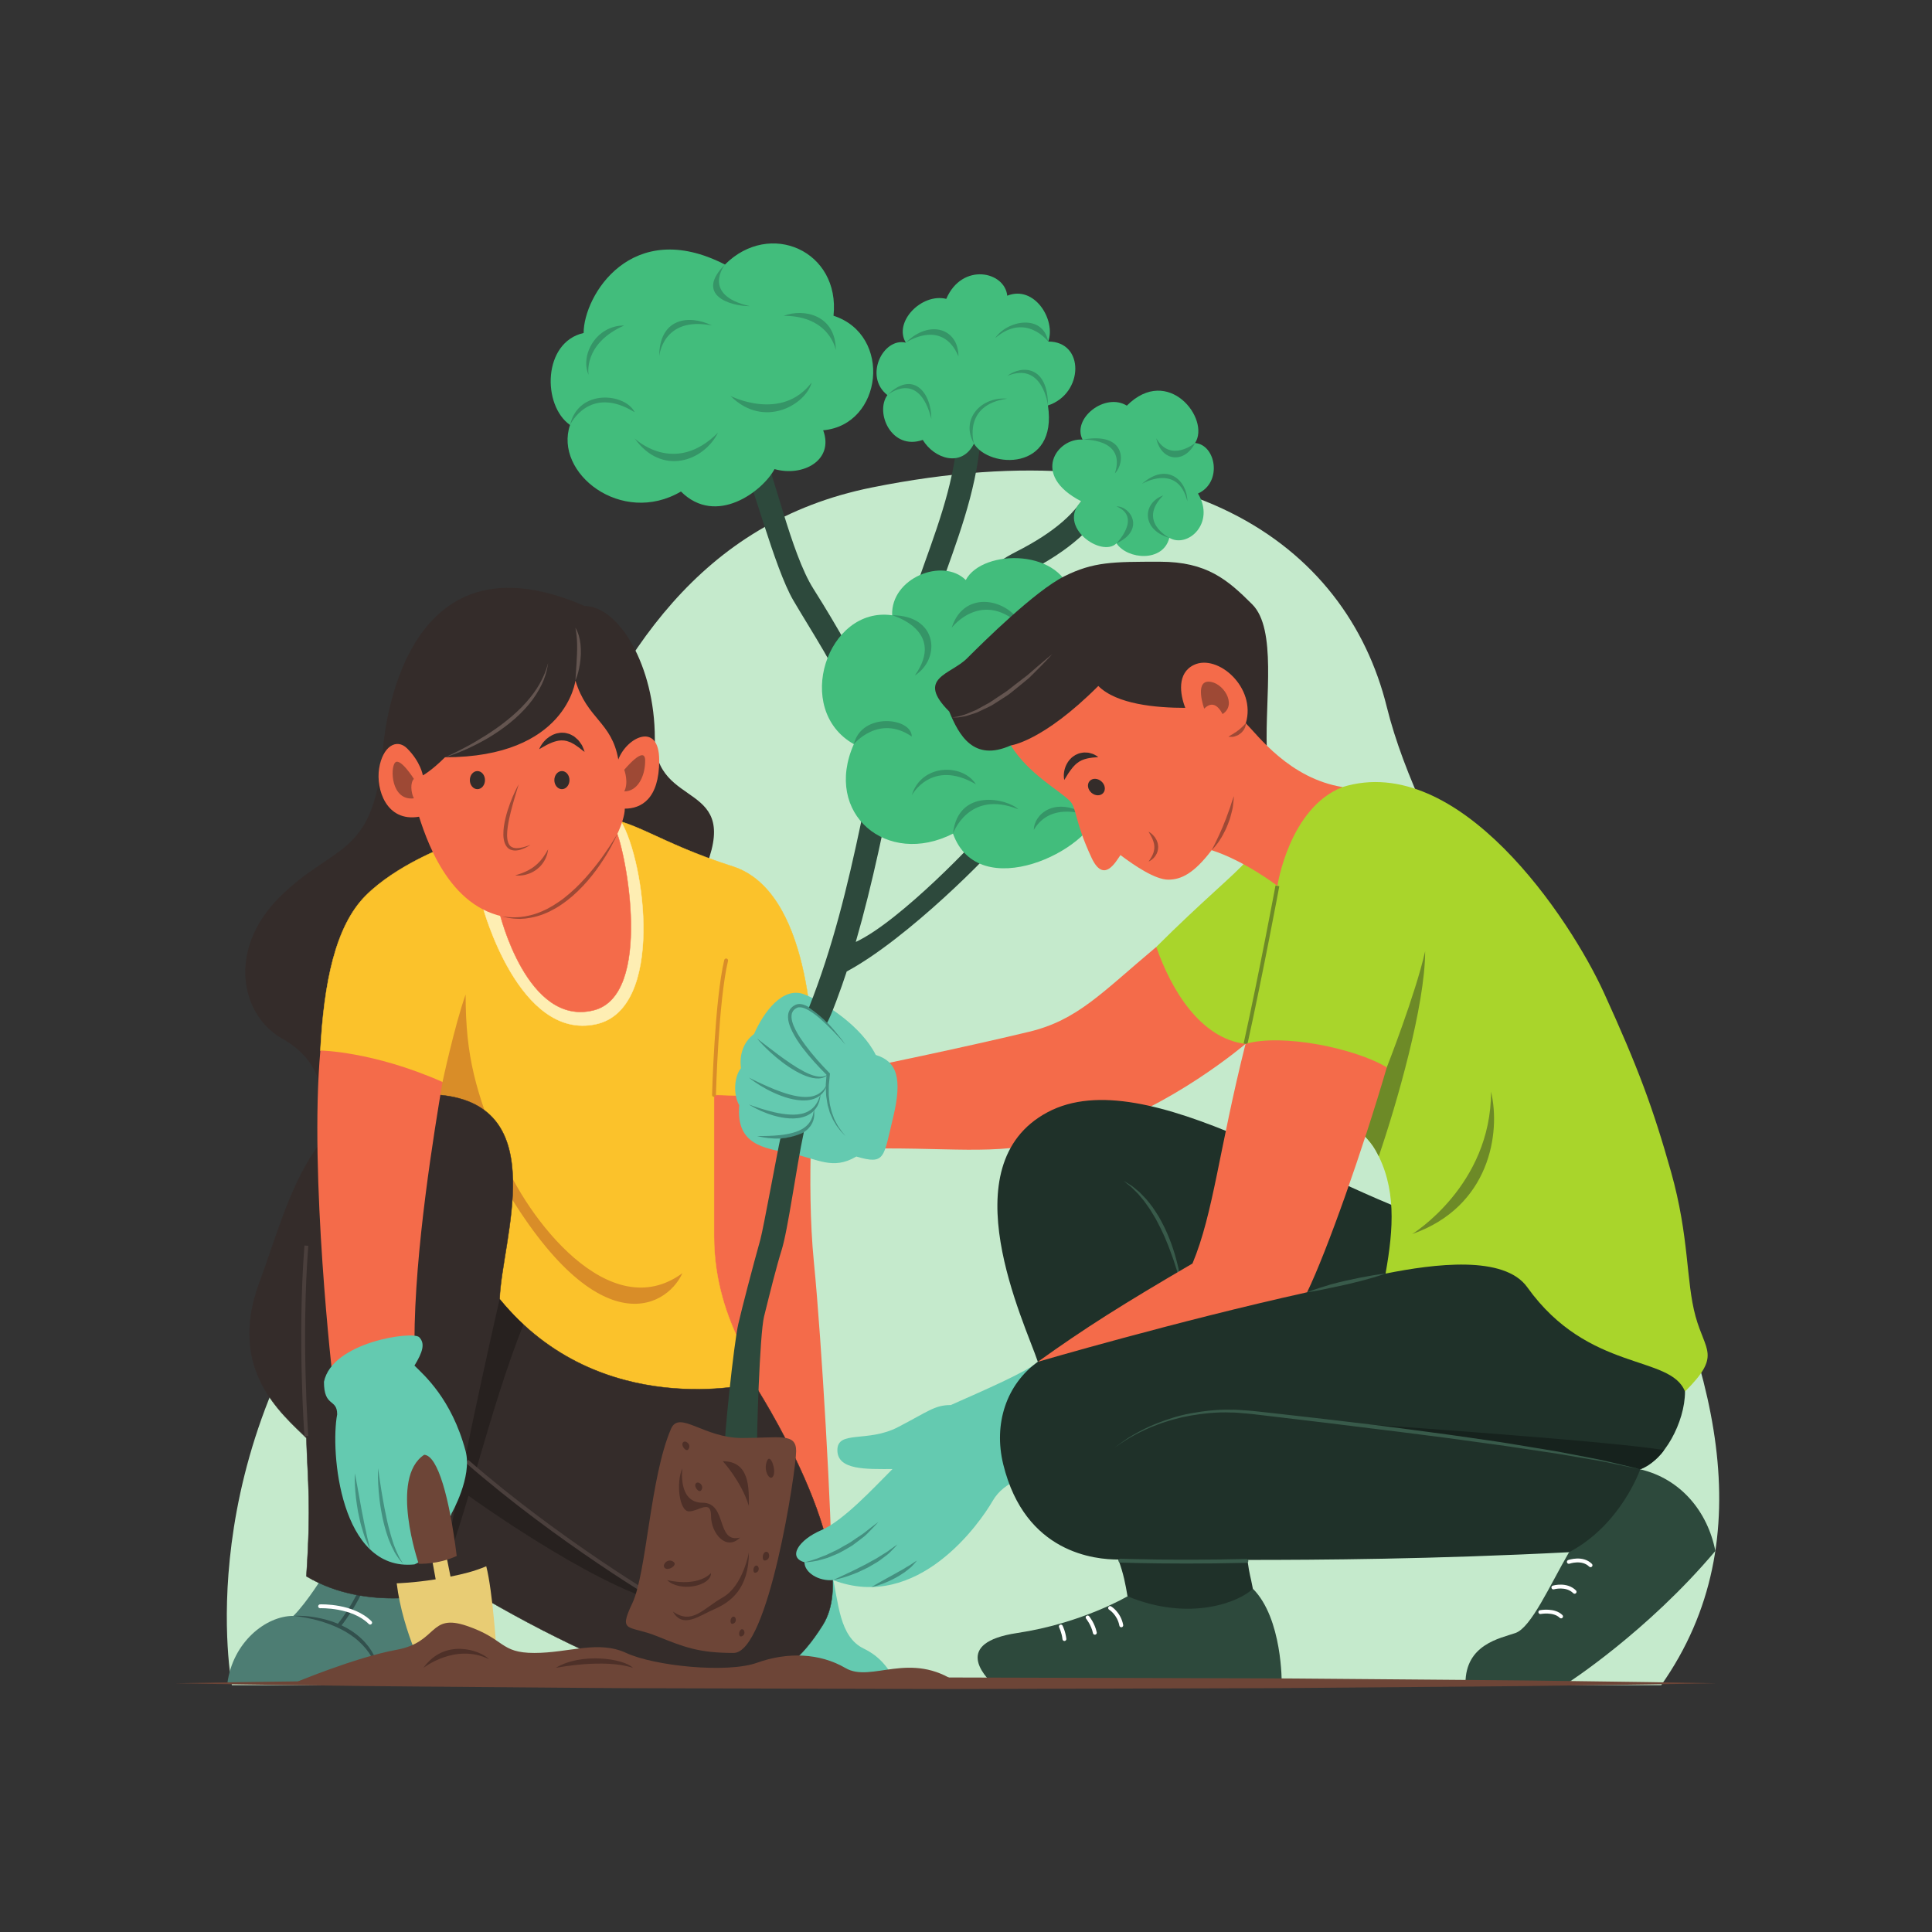 <svg version="1.1" id="svg2" width="666.667" height="666.667" viewBox="0 0 666.667 666.667" sodipodi:docname="6409775.eps" xmlns:inkscape="http://www.inkscape.org/namespaces/inkscape" xmlns:sodipodi="http://sodipodi.sourceforge.net/DTD/sodipodi-0.dtd" xmlns="http://www.w3.org/2000/svg" xmlns:svg="http://www.w3.org/2000/svg">
  <rect x="0" y="0" width="666.667" height="666.667" fill="#333333" stroke="none"/>
  <defs id="defs6"></defs>
  <sodipodi:namedview id="namedview4" pagecolor="#ffffff" bordercolor="#000000" borderopacity="0.25" inkscape:showpageshadow="2" inkscape:pageopacity="0.0" inkscape:pagecheckerboard="0" inkscape:deskcolor="#d1d1d1"></sodipodi:namedview>
  <g id="g8" inkscape:groupmode="layer" inkscape:label="ink_ext_XXXXXX" transform="matrix(1.333,0,0,-1.333,0,666.667)">
    <g id="g10" transform="scale(0.1)">
      
      <path d="M 981.27,699.57 H 1164.5" style="fill: none; stroke: rgb(52, 44, 42); stroke-width: 8.391; stroke-linecap: butt; stroke-linejoin: miter; stroke-miterlimit: 10; stroke-dasharray: none; stroke-opacity: 1; visibility: visible;" id="path14" data-index="1"></path>
      <path d="M 4300.26,638.91 H 600.27 c 0,0 -116.293,591.91 343.324,1162.85 459.616,570.94 424.166,1758.09 1312.696,1937.44 802.32,161.94 1228.88,-144.39 1333.63,-567.97 173.59,-701.9 1250.34,-1765.19 710.34,-2532.32" style="fill: rgb(197, 234, 204); fill-opacity: 1; fill-rule: nonzero; visibility: visible; opacity: 1;" id="path16" data-index="2"></path>
      <path d="M 588.605,643.91 H 1153.9 c 0,0 39.16,86.711 -8.39,234.942 -64.33,22.367 -307.662,44.75 -307.662,44.75 0,0 -41.957,-68.942 -78.317,-105.301 -72.718,0 -157.176,-69.582 -170.926,-174.391" style="fill: rgb(77, 125, 115); fill-opacity: 1; fill-rule: nonzero; stroke: none; visibility: visible;" id="path18" data-index="3"></path>
      <path d="m 880.41,789 -7.812,6.25 c 43.078,53.93 60.953,101.012 61.129,101.48 l 9.363,-3.5 C 942.359,891.262 924.551,844.27 880.41,789" style="fill: rgb(50, 80, 77); fill-opacity: 1; fill-rule: nonzero; stroke: none; visibility: visible;" id="path20" data-index="4"></path>
      <path d="m 759.531,818.301 c 0,0 4.922,0.429 13.571,0.32 8.621,-0.25 21.031,-0.621 35.746,-2.851 14.668,-2.309 31.832,-5.61 49.582,-11.622 8.8,-3.148 17.957,-6.418 26.789,-10.839 8.922,-4.227 17.679,-9.188 26.109,-14.7 8.301,-5.687 16.36,-11.8 23.559,-18.668 7.402,-6.64 13.676,-14.222 19.515,-21.64 2.723,-3.871 5.395,-7.68 7.844,-11.512 2.192,-3.98 4.336,-7.867 6.422,-11.66 1.77,-3.938 3.496,-7.758 5.164,-11.457 1.512,-3.762 2.711,-7.492 3.996,-11 2.445,-7.082 3.914,-13.82 5.102,-19.742 0.871,-6.008 1.968,-11.149 2.265,-15.481 0.567,-8.617 0.891,-13.539 0.891,-13.539 0,0 -1.023,4.809 -2.809,13.231 -0.781,4.211 -2.453,9.168 -3.961,14.89 -1.855,5.641 -4.035,11.969 -6.765,18.668 -1.488,3.321 -2.887,6.821 -4.586,10.332 -1.844,3.43 -3.746,6.981 -5.707,10.617 -2.238,3.473 -4.539,7.024 -6.887,10.661 -2.59,3.461 -5.234,6.992 -7.922,10.582 -5.75,6.898 -12.078,13.66 -19.094,19.941 -6.878,6.43 -14.621,12.117 -22.57,17.457 -15.863,10.813 -33.461,18.973 -50.324,25.59 -16.977,6.402 -33.348,11.242 -47.641,14.383 -14.289,3.07 -26.343,5.367 -34.867,6.429 -8.504,1.161 -13.422,1.61 -13.422,1.61" style="fill: rgb(50, 80, 77); fill-opacity: 1; fill-rule: nonzero; stroke: none; visibility: visible;" id="path22" data-index="5"></path>
      <path d="m 958.219,795.82 c -1.281,0 -2.559,0.489 -3.535,1.469 -43.606,43.602 -125.114,40.93 -125.875,40.82 -2.735,0.012 -5.086,2.043 -5.2,4.789 -0.113,2.762 2.032,5.094 4.789,5.211 3.497,0.09 86.629,2.973 133.356,-43.75 1.953,-1.961 1.953,-5.117 0,-7.07 -0.977,-0.98 -2.258,-1.469 -3.535,-1.469" style="fill: rgb(255, 255, 255); fill-opacity: 1; fill-rule: nonzero; stroke: none; visibility: visible;" id="path24" data-index="6"></path>
      <path d="m 2106.81,2200.42 c 0,0 -20.44,-260.12 0,-465.69 20.43,-205.58 46.46,-667.08 46.46,-805.531 -63.36,-63.347 -219.01,-25.179 -219.01,-25.179 0,0 -121.67,738.4 -167.82,1317.38 155.23,29.37 340.37,-20.98 340.37,-20.98" style="fill: rgb(244, 107, 74); fill-opacity: 1; fill-rule: nonzero; stroke: none; visibility: visible;" id="path26" data-index="7"></path>
      <path d="m 1920.27,643.91 h 397.17 c 0,0 -16.79,58.75 -81.11,89.512 -64.33,30.758 -65.11,118.82 -83.06,195.777 -87.56,36.36 -219.01,-25.179 -219.01,-25.179 l -13.99,-260.11" style="fill: rgb(100, 202, 176); fill-opacity: 1; fill-rule: nonzero; stroke: none; visibility: visible;" id="path28" data-index="8"></path>
      <path d="m 990.281,3047.9 c 0,0 26.059,601.65 523.029,384.58 88.11,0 181.8,-153.84 181.8,-342.63 0,-188.8 230.75,-104.88 125.87,-348.22 -260.12,-163.62 -990.125,-574.77 -990.125,-574.77 0,0 4.29,87.23 -100.585,145.97 -104.887,58.73 -145.118,227.42 -6.665,365.87 138.446,138.45 241.5,100.69 266.676,369.2" style="fill: rgb(52, 44, 42); fill-opacity: 1; fill-rule: nonzero; stroke: none; visibility: visible;" id="path30" data-index="9"></path>
      <path d="m 1151.95,3040.92 c 0,0 21.65,9.36 52.68,25.89 15.6,8.08 33.26,18.49 51.81,30.11 9.3,5.78 18.61,12.18 28.05,18.69 9.35,6.64 18.76,13.51 27.73,20.9 9.16,7.17 17.89,14.86 26.26,22.63 4.09,3.98 8.16,7.94 12.16,11.84 3.82,4.09 7.6,8.12 11.31,12.1 7.11,8.21 13.84,16.28 19.71,24.34 5.88,8.05 10.87,16.06 15.22,23.61 4.13,7.66 7.83,14.75 10.64,21.28 3.1,6.42 4.8,12.41 6.73,17.17 2.97,9.84 4.66,15.46 4.66,15.46 0,0 -0.81,-5.81 -2.79,-15.98 -1.46,-4.95 -2.62,-11.2 -5.13,-17.98 -1.21,-3.42 -2.5,-7.05 -3.86,-10.88 -1.67,-3.71 -3.43,-7.62 -5.26,-11.68 -7.89,-16.01 -18.87,-33.96 -33.25,-51.1 -7.24,-8.51 -14.99,-17.1 -23.48,-25.17 -8.51,-8.06 -17.36,-16.03 -26.66,-23.43 -18.6,-14.8 -38.26,-28.18 -57.48,-39.31 -19.15,-11.25 -37.8,-20.29 -53.91,-27.64 -16.11,-7.37 -30.03,-12.36 -39.71,-15.88 -9.74,-3.42 -15.43,-4.97 -15.43,-4.97" style="fill: rgb(100, 85, 80); fill-opacity: 1; fill-rule: nonzero; stroke: none; visibility: visible;" id="path32" data-index="10"></path>
      <path d="m 1489.54,3239.55 c 0,0 0.41,8.8 1.38,21.69 0.43,6.44 0.94,13.94 1.48,21.97 0.52,8.01 1.01,16.53 1.24,25.04 0.42,8.51 0.32,16.97 0.3,24.94 -0.16,3.97 -0.3,7.82 -0.44,11.46 -0.36,3.6 -0.58,7.06 -0.77,10.26 -0.4,3.19 -0.76,6.1 -1.09,8.67 -0.22,2.64 -0.82,4.82 -1.11,6.69 -0.63,3.79 -0.99,5.95 -0.99,5.95 0,0 1.04,-1.92 2.87,-5.3 0.82,-1.74 2.12,-3.79 2.93,-6.34 0.93,-2.52 1.99,-5.38 3.03,-8.55 1.8,-6.39 3.42,-14.01 4.35,-22.26 0.89,-8.23 1.14,-17.07 0.91,-25.87 -0.46,-8.78 -1.13,-17.54 -2.51,-25.64 -1.2,-8.13 -2.9,-15.62 -4.56,-21.96 -3.35,-12.7 -7.02,-20.75 -7.02,-20.75" style="fill: rgb(100, 85, 80); fill-opacity: 1; fill-rule: nonzero; stroke: none; visibility: visible;" id="path34" data-index="11"></path>
      <path d="m 829.34,2281.83 406.52,-626.82 c 0,0 287.74,-356.9 715.18,-234.94 40.69,11.61 -102.73,142.64 -102.73,381.79 0,239.14 0,251.71 0,365 85.95,0 145.76,-16.79 258.5,33.56 0,130.06 -13.13,495.06 -210.32,558 -197.18,62.93 -260.11,125.86 -352.41,125.86 -121.67,-25.18 -389.52,-74.6 -389.52,-74.6 0,0 -128.62,-47.77 -207.63,-126.78 -79.016,-79.02 -108.325,-225.89 -117.59,-401.07" style="fill: rgb(251, 194, 43); fill-opacity: 1; fill-rule: nonzero; visibility: visible; opacity: 1; stroke: rgb(251, 194, 43);" id="path36" data-index="12"></path>
      <path d="m 1249.88,2653.46 c 0,0 93.31,-347.24 293.21,-303.33 177.72,39.03 126.99,418.91 64.69,524.12 -42.97,-42.98 -357.9,-220.79 -357.9,-220.79" style="fill: rgb(254, 238, 179); fill-opacity: 1; fill-rule: nonzero; stroke: rgb(254, 238, 179); visibility: visible; opacity: 1;" id="path38" data-index="13"></path>
      <path d="m 1145.51,2200.42 c 0,0 31.52,146.84 59.81,226.55 0,-163.62 26.61,-250.81 92.48,-414.89 65.87,-164.08 279.84,-445.18 468.64,-306.72 -41.96,-92.3 -230.75,-197.19 -490.87,276.9 -109.08,62.94 -239.14,158.07 -239.14,158.07 l 109.08,60.09" style="fill: rgb(217, 141, 40); fill-opacity: 1; fill-rule: nonzero; stroke: none; visibility: visible;" id="path40" data-index="14"></path>
      <path d="m 1848.32,2161.86 c -0.05,0 -0.09,0 -0.14,0 -2.76,0.06 -4.94,2.36 -4.87,5.12 0.06,2.44 6.53,245.06 31.54,349.26 0.65,2.69 3.37,4.35 6.03,3.7 2.68,-0.64 4.34,-3.35 3.7,-6.03 -24.77,-103.18 -31.21,-344.75 -31.27,-347.18 -0.07,-2.72 -2.29,-4.87 -4.99,-4.87" style="fill: rgb(217, 141, 40); fill-opacity: 1; fill-rule: nonzero; stroke: none; visibility: visible;" id="path42" data-index="15"></path>
      <path d="m 1951.04,1420.07 c 0,0 290.88,-446.109 179,-625.121 C 2018.16,615.93 1920.27,643.91 1718.5,643.91 c -175.82,61.539 -377.2,162.231 -572.99,285.289 0,-50.347 0,-50.347 0,-50.347 0,0 -192.99,-53.141 -352.412,41.957 12.582,186.691 3.675,241.061 0,358.001 -60.145,60.15 -205.582,174.82 -121.668,401.38 83.906,226.55 138.453,516.08 465.69,486.67 295.08,-26.53 160.68,-377.59 156.28,-528.63 260.2,-318.68 657.64,-218.16 657.64,-218.16" style="fill: rgb(52, 44, 42); fill-opacity: 1; fill-rule: nonzero; visibility: visible; opacity: 1; stroke: rgb(52, 44, 42);" id="path44" data-index="16"></path>
      <path d="m 788.109,1283.35 c -0.187,2.52 -18.593,255.04 0,493.72 l 9.973,-0.78 c -18.535,-237.93 -0.187,-489.68 0,-492.2 l -9.973,-0.74" style="fill: rgb(74, 63, 60); fill-opacity: 1; fill-rule: nonzero; stroke: none; visibility: visible;" id="path46" data-index="17"></path>
      <path d="m 1718.5,850.879 c 0,0 -195.37,98.922 -509.6,367.801 -14.11,-76.59 -14.11,-76.59 -14.11,-76.59 0,0 333.13,-243.66 523.71,-291.211" style="fill: rgb(39, 33, 31); fill-opacity: 1; fill-rule: nonzero; visibility: visible; opacity: 1;" id="path48" data-index="18"></path>
      <path d="m 1293.4,1638.23 c 0,0 -80.76,-348.22 -147.89,-709.031 56.88,130.011 121.63,424.421 209.49,643.331 -21.17,19.64 -41.79,41.43 -61.6,65.7" style="fill: rgb(39, 33, 31); fill-opacity: 1; fill-rule: nonzero; visibility: visible; opacity: 1;" id="path50" data-index="19"></path>
      <path d="m 1715.98,846.559 c -2.68,1.562 -270.91,159.101 -510.41,368.111 l 6.57,7.54 c 238.81,-208.4 506.21,-365.448 508.89,-367.011 l -5.05,-8.64" style="fill: rgb(74, 63, 60); fill-opacity: 1; fill-rule: nonzero; stroke: none; visibility: visible;" id="path52" data-index="20"></path>
      <path d="m 1293.4,2637.79 c 0,0 70.88,-295.12 243.34,-251.73 154.18,38.82 84.13,410.19 56.86,466.83 -35.66,-35.66 -300.2,-215.1 -300.2,-215.1" style="fill: rgb(244, 107, 74); fill-opacity: 1; fill-rule: nonzero; visibility: visible; opacity: 1; stroke: rgb(244, 107, 74);" id="path54" data-index="21"></path>
      <path d="m 1489.54,3239.55 c 0,0 -22.93,-198.63 -337.59,-198.63 -34.97,-34.97 -57.31,-46.86 -57.31,-46.86 0,0 -5.62,34.69 -40.58,69.66 -27.17,27.17 -63.673,5.85 -72.72,-52.18 -8.289,-53.15 18.515,-139.07 103.48,-124.47 25.18,-78.31 91.45,-262.91 262.07,-262.91 139.84,0 270.48,217.06 270.48,283.8 41.95,0 89.11,24.36 89.11,125.06 0,100.69 -83.52,60.94 -105.89,2.2 -16.99,97.67 -80.29,103.64 -111.05,204.33" style="fill: rgb(244, 107, 74); fill-opacity: 1; fill-rule: nonzero; stroke: none; visibility: visible;" id="path56" data-index="22"></path>
      <path d="m 1342.72,2970.98 c 0,0 -4.13,-13.74 -10.32,-34.35 -3,-10.29 -6.43,-22.29 -9.72,-35.19 -3.2,-12.91 -6.45,-26.72 -8.32,-40.59 -1.96,-13.7 -2.81,-28.03 0.76,-39.48 1.87,-5.6 4.85,-10.41 9.49,-12.73 2.35,-0.97 4.67,-2.21 7.32,-2.35 1.3,-0.2 2.58,-0.38 3.83,-0.58 1.32,0.06 2.6,0.11 3.86,0.16 2.53,-0.05 4.97,0.34 7.31,0.8 2.34,0.43 4.62,0.59 6.67,1.27 4.11,1.22 7.86,1.95 10.74,3.17 5.87,2.13 9.34,3.25 9.34,3.25 0,0 -3.05,-1.9 -8.56,-5.03 -2.71,-1.69 -6.34,-3.02 -10.37,-4.94 -1.99,-1.02 -4.33,-1.58 -6.73,-2.41 -2.39,-0.86 -4.99,-1.51 -7.85,-1.82 -5.51,-1.24 -12.24,-0.83 -18.88,1.79 -6.86,2.76 -11.92,9.5 -14.45,16.4 -5.27,14.13 -4.14,29.4 -2.38,43.88 4.31,29.08 14.19,56.41 22.56,76.32 8.53,19.9 15.7,32.43 15.7,32.43" style="fill: rgb(158, 73, 53); fill-opacity: 1; fill-rule: nonzero; stroke: none; visibility: visible;" id="path58" data-index="23"></path>
      <path d="m 1333.61,2735.48 c 0,0 7.25,1.66 17.2,5.41 5.01,1.8 10.58,4.37 16.37,7.28 5.61,3.24 11.67,6.54 16.87,11 2.86,1.9 5.22,4.39 7.76,6.62 2.5,2.26 4.62,4.83 6.89,7.13 2.18,2.38 3.94,5 5.88,7.29 1.98,2.29 3.31,4.82 4.86,6.99 1.38,2.24 3.03,4.17 3.96,6.13 1.1,1.91 2.05,3.58 2.83,4.95 1.71,2.76 2.68,4.33 2.68,4.33 0,0 -0.23,-1.82 -0.8,-5 -0.33,-1.6 -0.73,-3.54 -1.18,-5.76 -0.36,-2.28 -1.41,-4.61 -2.37,-7.25 -1.06,-2.6 -1.89,-5.61 -3.65,-8.34 -1.65,-2.78 -3.08,-5.97 -5.28,-8.77 -2.28,-2.73 -4.21,-5.98 -6.99,-8.53 -2.74,-2.57 -5.31,-5.44 -8.44,-7.66 -3.02,-2.36 -6.19,-4.5 -9.48,-6.32 -3.14,-2.08 -6.68,-3.27 -9.89,-4.79 -6.65,-2.52 -13.05,-4.24 -18.66,-4.85 -11.17,-1.59 -18.56,0.14 -18.56,0.14" style="fill: rgb(158, 73, 53); fill-opacity: 1; fill-rule: nonzero; stroke: none; visibility: visible;" id="path60" data-index="24"></path>
      <path d="m 1395.84,3061.88 c 0,0 2.92,9.27 12.46,20.07 2.54,2.5 5.05,5.61 8.46,8.08 3.2,2.71 6.94,5.21 11.12,7.42 1.97,1.29 4.28,2.12 6.59,3.01 2.35,0.81 4.6,1.99 7.17,2.38 5.06,1.12 10.28,2.02 15.69,1.59 5.41,0.18 10.58,-1.55 15.63,-2.9 4.88,-1.73 9.24,-4.45 13.42,-6.8 3.68,-3.01 7.09,-6.05 10.19,-8.94 2.77,-3.18 4.95,-6.51 7.03,-9.44 1.01,-1.49 2.03,-2.84 2.88,-4.23 0.67,-1.49 1.31,-2.9 1.91,-4.23 1.23,-2.61 2.11,-4.98 2.86,-6.89 1.44,-3.86 2.06,-6.11 2.06,-6.11 0,0 -2.06,1.35 -5.29,3.77 -1.6,1.23 -3.56,2.68 -5.6,4.45 -1.99,1.81 -4.44,3.6 -7.17,5.36 -2.59,1.79 -5.4,3.74 -8.37,5.8 -3.15,1.6 -6.34,3.29 -9.48,5.16 -3.44,1.09 -6.77,2.61 -10.23,3.59 -3.57,0.41 -6.98,1.79 -10.63,1.43 -3.58,0.47 -7.19,-0.19 -10.84,-0.54 -3.59,-0.75 -7.26,-1.44 -10.76,-2.67 -3.52,-1.15 -6.98,-2.38 -10.22,-3.93 -3.35,-1.26 -6.32,-3.02 -9.31,-4.32 -2.73,-1.67 -5.57,-2.9 -7.87,-4.31 -2.38,-1.38 -4.46,-2.57 -6.17,-3.55 -3.52,-2.06 -5.53,-3.25 -5.53,-3.25" style="fill: rgb(52, 44, 42); fill-opacity: 1; fill-rule: nonzero; stroke: none; visibility: visible;" id="path62" data-index="25"></path>
      <path d="m 1615.94,3008.49 c 0,0 54.14,65.73 54.14,23.78 0,-41.96 -20.19,-79.72 -54.14,-79.72 12.19,23.78 0,55.94 0,55.94" style="fill: rgb(158, 73, 53); fill-opacity: 1; fill-rule: nonzero; stroke: none; visibility: visible;" id="path64" data-index="26"></path>
      <path d="m 1071.43,2984.97 c 0,0 -35.18,55.68 -48.46,42.39 -13.29,-13.28 -10.98,-99.84 48.46,-92.74 -7.69,14.69 -9.79,40.56 0,50.35" style="fill: rgb(158, 73, 53); fill-opacity: 1; fill-rule: nonzero; stroke: none; visibility: visible;" id="path66" data-index="27"></path>
      <path d="m 1474.16,2981.82 c 0,-12.94 -8.76,-23.43 -19.58,-23.43 -10.82,0 -19.58,10.49 -19.58,23.43 0,12.94 8.76,23.42 19.58,23.42 10.82,0 19.58,-10.48 19.58,-23.42" style="fill: rgb(52, 44, 42); fill-opacity: 1; fill-rule: nonzero; stroke: none; visibility: visible;" id="path68" data-index="28"></path>
      <path d="m 1255.44,2981.82 c 0,-12.94 -8.77,-23.43 -19.58,-23.43 -10.82,0 -19.58,10.49 -19.58,23.43 0,12.94 8.76,23.42 19.58,23.42 10.81,0 19.58,-10.48 19.58,-23.42" style="fill: rgb(52, 44, 42); fill-opacity: 1; fill-rule: nonzero; stroke: none; visibility: visible;" id="path70" data-index="29"></path>
      <path d="m 1597.93,2842.23 c 0,0 -2.3,-5.74 -7.08,-15.44 -4.86,-9.64 -11.84,-23.48 -21.64,-39.25 -9.8,-15.76 -21.68,-33.98 -36.28,-52.14 -7.23,-9.13 -15.07,-18.3 -23.48,-27.23 -8.41,-8.9 -17.34,-17.63 -26.74,-25.87 -9.48,-8.12 -19.27,-15.93 -29.54,-22.77 -10.1,-7.1 -20.85,-12.87 -31.33,-18.19 -5.39,-2.36 -10.63,-4.86 -15.94,-6.84 -5.4,-1.75 -10.56,-3.8 -15.79,-5.14 -10.41,-2.91 -20.46,-4.73 -29.78,-5.83 -4.69,-0.35 -9.17,-0.67 -13.44,-0.97 -4.27,0.15 -8.32,0.29 -12.12,0.43 -7.59,0.27 -14.11,1.67 -19.48,2.22 -10.6,2.44 -16.54,4.03 -16.54,4.03 0,0 6.11,-0.76 16.79,-2.09 5.38,-0.06 11.86,-0.85 19.29,-0.44 3.7,0.2 7.64,0.43 11.79,0.65 4.11,0.56 8.44,1.14 12.95,1.74 8.95,1.57 18.53,3.87 28.36,7.22 4.96,1.56 9.82,3.84 14.89,5.78 4.93,2.32 9.97,4.7 15.09,7.12 9.99,5.36 20.03,11.4 29.79,18.26 9.86,6.7 19.29,14.39 28.45,22.35 9.21,7.93 18.01,16.36 26.33,25 8.25,8.71 16.35,17.33 23.67,26.15 14.83,17.46 27.92,34.48 38.37,49.63 10.47,15.13 19.08,27.9 24.64,37.12 5.67,9.15 8.77,14.5 8.77,14.5" style="fill: rgb(158, 73, 53); fill-opacity: 1; fill-rule: nonzero; stroke: none; visibility: visible;" id="path72" data-index="30"></path>
      <path d="m 829.34,2281.83 c 0,0 135.765,-1.7 316.17,-81.41 -20.97,-125.87 -72.62,-434.93 -72.62,-672.68 -49,-48.99 -210.683,-103.47 -210.683,-103.47 0,0 -62.234,534.51 -32.867,857.56" style="fill: rgb(244, 107, 74); fill-opacity: 1; fill-rule: nonzero; stroke: none; visibility: visible;" id="path74" data-index="31"></path>
      <path d="m 1084.98,1539.84 c -16.38,16.38 -224.98,-12.1 -246.375,-115.57 0,-67.13 34.204,-42.34 34.204,-84.3 -18.18,-95.1 7.179,-407.982 200.081,-388.4 61.44,25.172 96.17,132.21 96.17,132.21 0,0 54,94.49 36.26,161.02 -36.26,136.05 -108.61,197.59 -132.43,221.41 21.14,34.73 28.47,57.26 12.09,73.63" style="fill: rgb(100, 202, 176); fill-opacity: 1; fill-rule: nonzero; visibility: visible; opacity: 1;" id="path76" data-index="32"></path>
      <path d="m 978.605,1200.5 c 0,0 2.379,-16.03 5.95,-40.08 1.656,-12 4.179,-25.92 6.695,-40.81 2.727,-14.85 5.414,-30.73 9.02,-46.39 3.17,-15.76 7.25,-31.28 11.35,-45.72 1.91,-7.29 4.44,-14.06 6.43,-20.67 1.94,-6.63 4.78,-12.471 6.87,-18.119 2.06,-5.68 4.88,-10.379 6.83,-14.902 1.06,-2.207 2.06,-4.289 2.98,-6.2 1.12,-1.789 2.16,-3.429 3.09,-4.91 3.68,-6.078 5.78,-9.558 5.78,-9.558 0,0 -2.72,2.968 -7.36,8.429 -1.16,1.371 -2.44,2.891 -3.84,4.551 -1.19,1.789 -2.48,3.731 -3.86,5.801 -2.61,4.226 -6.23,8.738 -8.7,14.367 -2.61,5.543 -6.05,11.352 -8.59,17.901 -2.59,6.53 -5.88,13.28 -8.02,20.64 -2.34,7.31 -5.085,14.78 -6.929,22.61 -2.117,7.77 -4.133,15.68 -5.797,23.67 -1.77,7.97 -3.168,16.01 -4.543,23.91 -1.531,7.88 -2.285,15.75 -3.398,23.3 -1.918,15.15 -2.801,29.38 -3.583,41.53 -0.765,12.17 -0.628,22.37 -0.683,29.47 0.039,7.12 0.308,11.18 0.308,11.18" style="fill: rgb(68, 144, 128); fill-opacity: 1; fill-rule: nonzero; stroke: none; visibility: visible;" id="path78" data-index="33"></path>
      <path d="m 918.605,1187.47 c 0,0 2.356,-12.43 5.899,-31.07 3.363,-18.55 7.855,-43.28 12.344,-68.01 1.222,-6.14 2.449,-12.3 3.66,-18.34 1.34,-6.03 2.015,-12.11 3.531,-17.77 1.266,-5.75 2.488,-11.29 3.652,-16.56 1.231,-5.24 1.965,-10.34 3.192,-14.87 2.472,-9.06 4.117,-16.81 5.472,-22.17 1.266,-5.399 1.864,-8.551 1.864,-8.551 0,0 -1.422,2.82 -3.688,7.891 -2.172,5.09 -5.566,12.29 -9.144,21.17 -1.852,4.41 -3.235,9.37 -4.903,14.57 -1.593,5.23 -3.273,10.74 -5.004,16.45 -1.785,5.7 -3.054,11.7 -4.417,17.81 -1.333,6.11 -2.684,12.31 -4.036,18.51 -2.078,12.52 -4.207,25.03 -5.539,36.85 -1.222,11.83 -2.367,22.85 -2.664,32.37 -0.949,19.02 -0.219,31.72 -0.219,31.72" style="fill: rgb(68, 144, 128); fill-opacity: 1; fill-rule: nonzero; stroke: none; visibility: visible;" id="path80" data-index="34"></path>
      <path d="m 1258.73,946.73 c -32.97,-13.781 -58.88,-19.679 -92.53,-26.718 l -12.52,62.687 -37.54,-5.648 11.67,-64.102 c -57.2,-9.148 -100.88,-10.328 -100.88,-10.328 15.68,-128.871 80.27,-248.711 80.27,-248.711 l 178.16,72.711 c 0,0 -9.85,155.481 -26.63,220.109" style="fill: rgb(232, 204, 116); fill-opacity: 1; fill-rule: nonzero; stroke: none; visibility: visible;" id="path82" data-index="35"></path>
      <path d="m 1083.92,953.219 c 0,0 -76.69,222.291 14.16,282.141 35.48,-1.78 65.56,-112.52 84.21,-261.88 -48.68,-22.761 -98.37,-20.261 -98.37,-20.261" style="fill: rgb(109, 69, 55); fill-opacity: 1; fill-rule: nonzero; stroke: none; visibility: visible;" id="path84" data-index="36"></path>
      <path d="m 2993.23,2550.03 230.99,-251.06 c 0,0 -193.76,-165.69 -407.73,-228.62 -213.96,-62.93 -290.7,-41.95 -525.62,-41.95 -33.57,117.47 -46.15,209.77 -46.15,209.77 0,0 242.97,49.77 419.53,92.29 125.25,30.18 187.4,100.87 328.98,219.57" style="fill: rgb(244, 107, 74); fill-opacity: 1; fill-rule: nonzero; stroke: none; visibility: visible;" id="path86" data-index="37"></path>
      <path d="m 2686.61,1476.01 c 0,0 -4.88,-185.3 58.05,-248.25 -86.7,-53.14 -143.21,-56.63 -175.51,-112.56 -32.3,-55.95 -193.2,-288.098 -412.68,-204.188 -37.62,-3.453 -73.97,19.578 -73.97,46.148 -44.76,12.59 -14.61,58.18 43.18,82.83 57.79,24.63 136.73,110.52 184.63,158.41 -67.13,0 -142.64,-3.41 -142.64,48.98 0,52.41 78.3,18.85 156.62,59.41 78.31,40.54 95.1,57.33 137.06,57.33 79.73,35.4 201.49,88.11 225.26,111.89" style="fill: rgb(100, 202, 176); fill-opacity: 1; fill-rule: nonzero; stroke: none; visibility: visible;" id="path88" data-index="38"></path>
      <path d="m 2082.5,957.16 c 0,0 3.44,0.668 9.26,2.328 2.92,0.793 6.46,1.543 10.42,3.012 3.98,1.359 8.45,2.891 13.35,4.379 4.78,1.891 9.95,3.93 15.43,6.09 2.73,1.062 5.54,2.16 8.41,3.269 2.78,1.321 5.63,2.672 8.53,4.043 5.78,2.731 11.75,5.551 17.82,8.41 6.04,2.911 11.78,6.668 17.73,9.989 5.92,3.39 12,6.52 17.71,10.04 5.46,3.92 11.01,7.53 16.3,11.16 5.35,3.55 10.53,6.99 15.44,10.24 4.88,3.31 8.98,7.11 13.1,10.2 8.03,6.46 15.06,11.54 19.85,15.26 4.86,3.64 7.75,5.64 7.75,5.64 0,0 -2.25,-2.62 -6.4,-7.05 -4.22,-4.36 -10.06,-10.82 -17.47,-18.21 -3.77,-3.63 -7.51,-7.99 -12.21,-11.7 -4.75,-3.67 -9.76,-7.54 -14.94,-11.55 -5.26,-3.91 -10.6,-8.1 -16.2,-12.11 -5.8,-3.721 -11.98,-7.061 -18.01,-10.62 -6.18,-3.308 -12.12,-7.05 -18.38,-9.941 -6.37,-2.68 -12.64,-5.301 -18.7,-7.848 -3.05,-1.222 -5.98,-2.582 -8.97,-3.609 -3.03,-0.891 -6.01,-1.773 -8.9,-2.621 -5.78,-1.711 -11.22,-3.332 -16.32,-4.563 -10.34,-1.976 -18.92,-3.457 -25.06,-3.816 -6.07,-0.633 -9.54,-0.422 -9.54,-0.422" style="fill: rgb(68, 144, 128); fill-opacity: 1; fill-rule: nonzero; stroke: none; visibility: visible;" id="path90" data-index="39"></path>
      <path d="m 2156.47,911.012 c 0,0 2.75,1.269 7.55,3.5 4.84,2.066 11.58,5.386 19.73,9.199 8.21,3.629 17.51,8.449 27.66,13.129 5.15,2.191 10.08,5.242 15.37,7.75 5.23,2.648 10.53,5.332 15.84,8.019 5.19,2.903 10.37,5.789 15.48,8.641 4.99,3.02 10.42,5.211 14.93,8.461 4.71,2.961 9.26,5.82 13.59,8.527 4.24,2.813 8.67,4.981 12.2,7.692 7.06,5.402 13.29,9.609 17.54,12.73 4.31,3.05 6.89,4.71 6.89,4.71 0,0 -1.95,-2.28 -5.56,-6.132 -3.69,-3.769 -8.79,-9.418 -15.33,-15.828 -3.22,-3.281 -7.32,-6.019 -11.42,-9.25 -4.19,-3.14 -8.6,-6.449 -13.16,-9.871 -4.51,-3.539 -9.71,-6.289 -14.83,-9.391 -5.16,-3.007 -10.41,-6.058 -15.66,-9.128 -5.46,-2.629 -10.92,-5.258 -16.29,-7.848 -5.41,-2.524 -10.69,-5.121 -16.01,-7.102 -10.59,-4.101 -20.44,-7.98 -29.19,-10.441 -17.34,-5.418 -29.33,-7.367 -29.33,-7.367" style="fill: rgb(68, 144, 128); fill-opacity: 1; fill-rule: nonzero; stroke: none; visibility: visible;" id="path92" data-index="40"></path>
      <path d="m 2256.29,893 c 0,0 7.35,4.652 18.46,10.988 5.58,3.133 12.03,6.852 19.01,10.653 6.94,3.828 14.35,7.918 21.76,12 7.41,4.031 14.57,8.449 21.62,12.097 6.64,4.223 12.98,7.992 18.56,11.094 10.27,7.207 17.9,11.656 17.9,11.656 0,0 -5.2,-6.797 -14.41,-16.218 -4.9,-4.219 -10.81,-9 -17.3,-13.938 -6.74,-4.473 -14.05,-9.121 -21.53,-13.434 -7.7,-3.867 -15.22,-8.128 -22.72,-11.136 -7.4,-3.223 -14.39,-6.012 -20.56,-7.981 -12.21,-4.25 -20.79,-5.781 -20.79,-5.781" style="fill: rgb(68, 144, 128); fill-opacity: 1; fill-rule: nonzero; stroke: none; visibility: visible;" id="path94" data-index="41"></path>
      <path d="m 3243.21,888.641 -324.45,-19.59 c 0,0 -117.9,-69.93 -285.72,-95.09 -167.8,-25.18 -82.84,-112.219 -65.02,-130.051 132.14,0 749.86,0 749.86,0 0,0 2.25,167.809 -74.67,244.731" style="fill: rgb(45, 73, 60); fill-opacity: 1; fill-rule: nonzero; stroke: none; visibility: visible;" id="path96" data-index="42"></path>
      <path d="m 2902.62,788.84 c -2.36,0 -4.46,1.672 -4.91,4.07 -5.42,28.59 -26.46,41.41 -26.67,41.531 -2.38,1.411 -3.16,4.489 -1.74,6.86 1.41,2.39 4.49,3.148 6.85,1.738 1.03,-0.609 25.14,-15.301 31.39,-48.269 0.52,-2.719 -1.27,-5.329 -3.99,-5.84 -0.31,-0.059 -0.62,-0.09 -0.93,-0.09" style="fill: rgb(255, 255, 255); fill-opacity: 1; fill-rule: nonzero; stroke: none; visibility: visible;" id="path98" data-index="43"></path>
      <path d="m 2834.16,769.609 c -2.31,0 -4.39,1.621 -4.88,3.981 -4.37,21.07 -17.59,37.371 -17.73,37.531 -1.75,2.129 -1.43,5.289 0.7,7.027 2.13,1.782 5.28,1.442 7.03,-0.668 0.6,-0.738 14.9,-18.3 19.78,-41.859 0.57,-2.699 -1.17,-5.351 -3.87,-5.902 -0.35,-0.078 -0.69,-0.11 -1.03,-0.11" style="fill: rgb(255, 255, 255); fill-opacity: 1; fill-rule: nonzero; stroke: none; visibility: visible;" id="path100" data-index="44"></path>
      <path d="m 2755.41,753.359 c -2.5,0 -4.67,1.871 -4.96,4.422 -1.98,17.301 -8.75,30.711 -8.82,30.84 -1.25,2.449 -0.28,5.469 2.18,6.731 2.47,1.23 5.47,0.269 6.73,-2.172 0.3,-0.598 7.64,-15.071 9.85,-34.239 0.31,-2.75 -1.66,-5.23 -4.39,-5.55 -0.2,-0.02 -0.39,-0.032 -0.59,-0.032" style="fill: rgb(255, 255, 255); fill-opacity: 1; fill-rule: nonzero; stroke: none; visibility: visible;" id="path102" data-index="45"></path>
      <path d="m 3759.26,1827.01 c 0,0 602.62,138.46 602.62,-427.93 0,-79.53 -54.95,-180.4 -115.95,-201.37 0,-138.46 29.75,-214.569 -184.21,-214.569 -352.42,-18.18 -648.03,-19.961 -832.63,-19.961 6.3,-44.039 7.37,-38.551 14.12,-74.539 -33.56,-33.571 -162.22,-86.711 -324.45,-19.59 -5.59,32.168 -9.78,56.64 -23.77,95.109 -58.73,0 -241.24,15.371 -297.88,246.12 -25.93,105.66 8.4,207.68 89.5,265.73 -33.55,100.69 -232.12,509.04 25.18,646.09 257.32,137.04 727.21,-209.77 1047.47,-295.09" style="fill: rgb(31, 49, 41); fill-opacity: 1; fill-rule: nonzero; visibility: visible; opacity: 1;" id="path104" data-index="46"></path>
      <path d="m 3383.65,1656 c 0,0 3.05,1.24 8.44,3.18 5.42,1.85 13.09,4.76 22.41,7.75 9.32,3.08 20.24,6.45 31.98,9.86 11.8,3.27 24.56,6.16 37.27,9.21 25.49,5.79 51.17,10.81 70.54,13.93 9.67,1.63 17.8,2.56 23.45,3.41 5.68,0.75 8.94,1.04 8.94,1.04 0,0 -3.1,-1.16 -8.55,-2.94 -5.47,-1.69 -13.24,-4.41 -22.64,-7.12 -18.79,-5.61 -44,-12.2 -69.37,-18.03 -12.71,-2.83 -25.44,-5.56 -37.42,-8 -11.93,-2.71 -23.11,-5.06 -32.75,-6.89 -9.61,-1.91 -17.74,-3.08 -23.37,-4.1 -5.66,-0.91 -8.93,-1.3 -8.93,-1.3" style="fill: rgb(56, 90, 74); fill-opacity: 1; fill-rule: nonzero; stroke: none; visibility: visible;" id="path106" data-index="47"></path>
      <path d="m 3058.61,1669.03 c 0,0 -1.28,4.88 -3.5,13.42 -1.08,4.27 -2.55,9.41 -4.24,15.29 -1.75,5.87 -3.72,12.48 -5.86,19.71 -4.45,14.38 -10.06,31 -16.76,48.51 -3.13,8.83 -6.92,17.74 -10.72,26.8 -3.53,9.18 -8.11,18.05 -12.26,27.11 -4.2,9.04 -9.13,17.69 -13.59,26.41 -5.19,8.29 -9.81,16.77 -14.93,24.55 -5.53,7.47 -10.23,15.22 -15.53,21.91 -5.48,6.52 -10.47,12.92 -15.47,18.47 -5.38,5.15 -10.18,10.04 -14.46,14.41 -4.16,4.51 -8.76,7.24 -12.07,10.13 -6.87,5.57 -10.78,8.74 -10.78,8.74 0,0 4.32,-2.6 11.89,-7.15 3.63,-2.51 8.67,-4.81 13.34,-8.86 4.82,-3.88 10.27,-8.29 16.07,-13.3 5.48,-5.3 11.01,-11.47 17.12,-17.8 5.88,-6.49 11.3,-14 17.16,-21.58 5.45,-7.84 10.72,-16.21 16.04,-24.73 4.67,-8.85 9.83,-17.66 14.22,-26.84 4.12,-9.3 8.68,-18.41 12.18,-27.78 3.82,-9.25 7.13,-18.51 10.07,-27.55 3.25,-8.95 5.53,-17.86 7.9,-26.24 2.35,-8.38 4.14,-16.42 5.99,-23.77 3.35,-14.81 5.28,-27.32 6.58,-36.06 1.28,-8.75 1.61,-13.8 1.61,-13.8" style="fill: rgb(56, 90, 74); fill-opacity: 1; fill-rule: nonzero; stroke: none; visibility: visible;" id="path108" data-index="48"></path>
      <path d="m 3460.26,1319.55 c 0,0 709.63,-48 847.44,-72.13 -17.85,-26.19 -47.14,-43.09 -61.77,-49.71 -109.83,32.9 -644.88,107.5 -785.67,121.84" style="fill: rgb(22, 34, 29); fill-opacity: 1; fill-rule: nonzero; stroke: none; visibility: visible;" id="path110" data-index="49"></path>
      <path d="m 2885.14,1252.89 c 0,0 4.02,3.67 12.16,9.85 8.23,6.03 20.32,14.97 36.91,24.44 16.59,9.38 37.07,20.48 61.93,30.07 24.81,9.54 53.4,19.45 85.76,25.25 32.23,5.86 67.76,10.58 105.46,9.48 9.44,0.31 18.95,-0.44 28.59,-1.15 9.62,-0.75 19.47,-1.13 29.22,-2.24 19.53,-2.14 39.47,-4.34 59.75,-6.58 40.57,-4.61 82.47,-9.37 125.06,-14.22 42.57,-5.04 85.81,-10.16 129.05,-15.28 43.24,-5.22 86.37,-11.21 128.88,-16.76 42.52,-5.46 84.29,-11.4 124.7,-17.25 40.43,-5.73 79.49,-11.36 116.39,-17.69 36.93,-6.12 71.84,-11.92 104.07,-17.27 32.09,-6.17 61.5,-11.82 87.56,-16.83 26.14,-4.65 48.59,-10.44 67.12,-14.85 37.03,-9.01 58.18,-14.15 58.18,-14.15 0,0 -21.31,4.45 -58.61,12.25 -18.62,3.93 -41.14,9.12 -67.39,13.09 -26.13,4.45 -55.62,9.47 -87.8,14.95 -32.28,4.83 -67.25,10.07 -104.23,15.6 -36.95,5.74 -76.09,10.63 -116.49,16.3 -40.41,5.64 -82.18,11.36 -124.71,16.59 -42.51,5.34 -85.66,11.07 -128.9,16.11 -43.19,5.34 -86.38,10.68 -128.91,15.94 -42.55,5.06 -84.43,10.04 -124.95,14.87 -20.27,2.4 -40.2,4.76 -59.7,7.07 -9.75,1.26 -19.33,1.76 -28.84,2.66 -9.49,0.86 -18.88,1.75 -28.17,1.58 -37.18,1.67 -72.32,-2.44 -104.29,-7.73 -7.97,-1.57 -15.76,-3.1 -23.39,-4.61 -7.52,-1.95 -14.87,-3.87 -22.03,-5.74 -7.23,-1.66 -14.01,-4.13 -20.71,-6.22 -6.67,-2.18 -13.23,-4.1 -19.34,-6.63 -24.92,-8.89 -45.56,-19.38 -62.3,-28.3 -33.37,-18.32 -50.03,-32.6 -50.03,-32.6" style="fill: rgb(56, 90, 74); fill-opacity: 1; fill-rule: nonzero; stroke: none; visibility: visible;" id="path112" data-index="50"></path>
      <path d="m 3071.9,953.809 c -103.64,0 -170.84,2.421 -171.79,2.453 -2.76,0.109 -4.91,2.418 -4.82,5.187 0.11,2.75 2.08,4.742 5.19,4.813 1.38,-0.063 139.52,-5.043 325.92,-0.653 2.89,0.129 5.05,-2.129 5.11,-4.89 0.06,-2.758 -2.12,-5.047 -4.88,-5.11 -56.89,-1.328 -109.32,-1.8 -154.73,-1.8" style="fill: rgb(56, 90, 74); fill-opacity: 1; fill-rule: nonzero; stroke: none; visibility: visible;" id="path114" data-index="51"></path>
      <path d="m 2267.09,2270.38 c 53.64,-16.37 69.93,-58.78 44.76,-162.27 -25.18,-103.49 -19.58,-123.06 -95.1,-100.69 -61.54,-36.37 -99.05,-5.9 -168.98,7.97 -69.92,13.86 -143.12,21.66 -134.17,124.94 -15.83,26.53 -13.33,74.43 4.53,95.89 -4.53,31.67 4.64,66.67 33.81,88.33 24.71,56.56 74.61,124.81 130.55,102.42 55.94,-22.38 148.24,-83.82 184.6,-156.59" style="fill: rgb(100, 202, 176); fill-opacity: 1; fill-rule: nonzero; visibility: visible; opacity: 1;" id="path116" data-index="52"></path>
      <path d="m 2188.78,2296.9 c -20.89,24.22 -42.99,47.44 -66.89,68.29 -12.05,10.12 -24.8,20.05 -38.81,25.77 -6.93,2.8 -14.41,4.04 -19.94,1.49 -1.03,-0.52 -3.36,-1.87 -4.75,-2.79 -1.14,-1.14 -2.54,-1.82 -3.55,-3.23 -2.47,-2.33 -3.76,-5.45 -4.93,-8.57 -1.78,-6.54 -1.08,-14.01 0.86,-21.24 1.94,-7.27 5.03,-14.39 8.56,-21.31 7.04,-13.88 16.11,-26.86 25.4,-39.63 18.8,-25.45 40.07,-49.24 62.35,-71.93 l 1.43,-1.47 -0.21,-2.17 -2.08,-21.17 c -0.3,-3.54 -1,-7.07 -0.82,-10.61 v -10.62 l -0.02,-10.64 c 0.1,-3.53 0.73,-7.03 1.08,-10.55 l 1.22,-10.55 c 0.21,-3.58 1.38,-6.94 2.13,-10.39 l 2.53,-10.33 c 0.65,-3.51 2.25,-6.7 3.38,-10.05 l 3.7,-10 c 1.36,-3.29 3.21,-6.34 4.79,-9.53 1.73,-3.11 3.12,-6.44 5.13,-9.39 l 6.04,-8.86 c 3.82,-6.09 8.95,-11.18 13.4,-16.86 -4.86,5.26 -10.58,9.89 -14.82,15.77 l -6.7,8.57 c -2.24,2.86 -3.86,6.14 -5.83,9.2 -1.82,3.14 -3.92,6.15 -5.52,9.43 l -4.46,9.99 c -1.4,3.36 -3.26,6.59 -4.05,10.17 l -3.02,10.55 c -0.93,3.52 -2.27,6.99 -2.63,10.63 l -1.7,10.84 c -0.5,3.63 -1.29,7.23 -1.54,10.87 l -0.42,10.95 -0.42,10.97 c -0.33,3.67 0.23,7.29 0.39,10.93 l 1.69,21.85 1.22,-3.63 c -22.81,22.64 -44.61,46.36 -64.17,72.14 -9.71,12.92 -18.61,26.56 -25.96,41.26 -3.63,7.38 -6.86,15.04 -8.96,23.27 -2.03,8.15 -3.02,17.16 -0.45,26.12 1.57,4.32 3.65,8.72 7.05,11.94 1.42,1.82 3.61,3.15 5.44,4.66 1.98,1.21 3.11,1.91 5.64,3.17 9.48,4.1 18.98,1.29 26.52,-2.01 15.43,-7.07 27.82,-17.74 39.77,-28.56 11.88,-10.94 22.82,-22.74 33.21,-34.97 10.39,-12.22 20.44,-24.72 29.72,-37.77" style="fill: rgb(68, 144, 128); fill-opacity: 1; fill-rule: nonzero; stroke: none; visibility: visible;" id="path118" data-index="53"></path>
      <path d="m 1959.85,2312.83 c 0,0 10.85,-8.34 27.13,-20.85 16.25,-12.41 37.79,-29.04 60.27,-44.01 11.16,-7.58 22.69,-14.54 33.78,-20.38 11.11,-5.76 21.92,-10.27 31.56,-12.24 4.8,-0.91 9.31,-1.53 13.26,-1.22 2.01,0.01 3.86,0.23 5.52,0.7 1.71,0.35 3.28,0.7 4.56,1.37 2.74,1.02 4.74,2.18 6.02,3.15 1.35,0.87 2.07,1.34 2.07,1.34 0,0 -0.6,-0.61 -1.72,-1.76 -1.1,-1.22 -2.76,-2.97 -5.5,-4.47 -1.27,-0.94 -2.85,-1.6 -4.61,-2.26 -1.73,-0.81 -3.68,-1.38 -5.84,-1.76 -4.27,-1.07 -9.26,-1.22 -14.58,-0.77 -5.35,0.42 -11,1.61 -16.83,3.3 -5.77,1.8 -11.81,3.9 -17.73,6.69 -5.96,2.72 -12.05,5.65 -17.92,9.15 -5.95,3.38 -11.81,7.07 -17.6,10.86 -23,15.4 -43.76,33.58 -58.46,48.01 -7.4,7.16 -13.12,13.6 -17.21,17.98 -4.03,4.47 -6.17,7.17 -6.17,7.17" style="fill: rgb(68, 144, 128); fill-opacity: 1; fill-rule: nonzero; stroke: none; visibility: visible;" id="path120" data-index="54"></path>
      <path d="m 1938.45,2211.82 c 0,0 3.25,-1.62 8.96,-4.48 5.64,-2.92 13.9,-6.72 23.7,-11.33 9.86,-4.54 21.36,-9.73 33.87,-14.72 12.51,-4.93 25.96,-9.87 39.69,-13.51 6.84,-1.88 13.75,-3.46 20.58,-4.51 6.84,-0.98 13.59,-1.82 20.09,-1.72 6.5,0.02 12.73,0.64 18.43,2.04 2.82,0.8 5.62,1.47 8.1,2.67 2.63,0.93 5,2.15 7.15,3.54 2.33,1.18 4.16,2.83 6.03,4.29 1.98,1.36 3.49,3.04 4.95,4.6 3.16,2.95 4.95,6.34 6.86,8.84 3.08,5.54 4.84,8.7 4.84,8.7 0,0 -0.26,-0.87 -0.76,-2.5 -0.56,-1.61 -1.09,-4.13 -2.35,-7.1 -1.53,-2.82 -2.86,-6.64 -5.69,-10.26 -2.47,-3.85 -6.02,-7.87 -10.62,-11.29 -4.45,-3.71 -10.18,-6.51 -16.42,-8.65 -6.27,-2.09 -13.15,-3.4 -20.26,-3.68 -7.11,-0.38 -14.44,-0.07 -21.74,0.97 -7.31,1 -14.61,2.53 -21.78,4.41 -28.69,7.9 -54.99,21.41 -73.66,32.84 -18.7,11.52 -29.97,20.85 -29.97,20.85" style="fill: rgb(68, 144, 128); fill-opacity: 1; fill-rule: nonzero; stroke: none; visibility: visible;" id="path122" data-index="55"></path>
      <path d="m 1938.45,2142.15 c 0,0 3.28,-1.17 9.02,-3.23 5.69,-2.12 13.99,-4.74 23.86,-7.87 19.74,-5.98 46.46,-13.6 73.37,-14.99 6.71,-0.52 13.38,-0.21 19.88,0.34 6.4,0.93 12.78,1.78 18.47,4 5.81,1.9 10.94,4.77 15.56,7.9 4.39,3.42 8.28,7.09 11.28,11.05 3.08,3.91 5.31,7.95 7.33,11.59 1.7,3.75 3.12,7.14 4.15,9.97 1.73,5.76 2.87,9.11 2.87,9.11 0,0 -0.26,-3.46 -0.99,-9.59 -0.57,-3.02 -1.44,-6.68 -2.58,-10.88 -1.45,-4.1 -3.1,-8.8 -6.04,-13.45 -2.75,-4.72 -6.61,-9.38 -11.36,-13.64 -4.91,-4.01 -10.59,-7.87 -17.09,-10.29 -12.86,-5.44 -27.71,-6.75 -41.99,-6.09 -28.77,1.61 -55.71,11.19 -74.87,19.63 -19.2,8.66 -30.87,16.44 -30.87,16.44" style="fill: rgb(68, 144, 128); fill-opacity: 1; fill-rule: nonzero; stroke: none; visibility: visible;" id="path124" data-index="56"></path>
      <path d="m 1959.85,2060.56 c 0,0 2.96,-0.02 8.13,-0.06 5.15,-0.14 12.5,0.11 21.25,0.32 17.45,0.67 40.84,1.89 62.71,7.96 5.5,1.39 10.78,3.3 15.84,5.44 4.91,2.39 9.86,4.62 13.94,7.75 4.25,2.93 7.86,6.33 11,9.84 2.93,3.67 5.44,7.4 7.27,11.17 1.82,3.78 3.08,7.45 4.1,10.81 0.88,3.37 1.39,6.42 1.84,8.93 0.47,5.06 0.88,8.05 0.88,8.05 0,0 0.48,-2.89 1.06,-8.11 0.04,-2.61 0.12,-5.82 -0.11,-9.52 -0.36,-3.68 -0.93,-7.88 -2.44,-12.3 -1.41,-4.43 -3.63,-9.05 -6.66,-13.55 -3.16,-4.37 -6.93,-8.77 -11.62,-12.34 -9.15,-7.48 -20.72,-12.56 -32.44,-15.81 -23.65,-6.43 -47.92,-5.88 -65.59,-4.03 -17.75,2.04 -29.16,5.45 -29.16,5.45" style="fill: rgb(68, 144, 128); fill-opacity: 1; fill-rule: nonzero; visibility: visible; opacity: 1;" id="path126" data-index="57"></path>
      <path d="m 3475.25,2963.83 c 0,0 -90.91,4.71 -250.33,-192.84 -23.65,-29.28 -116.16,-105.43 -231.69,-220.96 38.22,-110.7 114.21,-237.2 230.99,-251.06 73.42,-101.36 281.8,-178.27 336.33,-274.77 54.54,-96.49 47.12,-202.34 26.13,-319.82 125.87,25.18 306.92,48.5 366.92,-35.35 158.49,-221.48 370.53,-173.45 408.28,-269.95 94.4,94.4 52.36,102.71 27.19,195 -25.17,92.31 -15.55,204.03 -63.47,374.11 -46.44,164.83 -85.39,269.98 -173.49,462.97 -88.11,192.99 -376.17,625.97 -676.86,532.67" style="fill: rgb(169, 213, 43); fill-opacity: 1; fill-rule: nonzero; stroke: none; visibility: visible;" id="path128" data-index="58"></path>
      <path d="m 3484.15,2102.18 c 33.39,-25.1 61.02,-50.75 76.4,-77.98 2.99,-5.31 6.08,-11.03 8.56,-16.24 46.55,136.31 120.1,391.08 120.1,530.89 -25.17,-111.88 -99.29,-300.68 -99.29,-300.68 l -105.77,-135.99" style="fill: rgb(109, 138, 39); fill-opacity: 1; fill-rule: nonzero; stroke: none; visibility: visible;" id="path130" data-index="59"></path>
      <path d="m 3655.64,1806.76 c 0,0 204.17,125.14 204.17,368.48 25.18,-106.29 -2.79,-297.84 -204.17,-368.48" style="fill: rgb(109, 138, 39); fill-opacity: 1; fill-rule: nonzero; stroke: none; visibility: visible;" id="path132" data-index="60"></path>
      <path d="m 3229.1,2297.9 -9.76,2.15 c 40.77,185.03 82.06,406.71 82.48,408.92 l 9.82,-1.82 c -0.41,-2.23 -41.74,-224.06 -82.54,-409.25" style="fill: rgb(109, 138, 39); fill-opacity: 1; fill-rule: nonzero; stroke: none; visibility: visible;" id="path134" data-index="61"></path>
      <path d="m 1874.92,1234.11 c -1.73,38.21 24.62,289.02 36.22,339.53 9.56,41.67 37.85,150.02 57.31,219.49 7.31,26.13 46.4,239.97 51.61,260.83 40,3.77 60.82,16.64 60.82,16.64 -19.92,-92.49 -40.81,-252.49 -57.77,-306.15 -12.06,-38.14 -29.34,-106.71 -45.25,-171.26 -11.4,-46.23 -19.42,-314.42 -18.01,-345.77 l -84.93,-13.31" style="fill: rgb(45, 73, 60); fill-opacity: 1; fill-rule: nonzero; stroke: none; visibility: visible;" id="path136" data-index="62"></path>
      <path d="m 2816.29,3734.18 c -26.54,-58.4 -87.48,-111.2 -186.28,-161.41 -56.01,-28.46 -148.23,-95.12 -213.33,-144.12 10.35,30.86 21.24,61.37 32.01,91.44 44.62,124.57 90.75,253.37 91.72,394.94 l -59.99,0.41 c -0.9,-131.36 -43.32,-249.77 -88.22,-375.12 -26.49,-73.95 -53.88,-150.44 -72.29,-230.33 -16.61,-72.06 -31.79,-145.86 -46.4,-218.5 -6.37,44.97 -14.79,87.38 -25.42,122.12 -22.36,73.14 -128.92,242.14 -142.69,263.87 -58.46,92.3 -103.02,306.51 -133.62,362.62 l -52.68,-28.73 c 27.34,-50.11 84.94,-279.53 134.62,-364.37 47.38,-80.91 117.01,-185.58 137,-250.94 26.24,-85.82 38.07,-223.76 38.27,-323.74 -35.29,-166.91 -73.28,-323.62 -134.95,-479.46 0,0 26.2,-17.22 46.91,-39.09 8.77,12.72 37.12,90.08 50.9,132.69 158.42,84.99 379.19,310.12 402.13,343.26 l -35.52,34.15 c -19.44,-28.08 -228.19,-247.7 -343.2,-300.97 44.18,152.66 75.68,310.06 106.45,463.86 17.8,88.96 36.21,180.95 56.66,269.76 2.59,11.22 5.42,22.4 8.37,33.55 36.62,28.61 194.07,150.39 270.46,189.22 111.4,56.61 181.31,118.78 213.72,190.06 l -54.63,24.83" style="fill: rgb(45, 73, 60); fill-opacity: 1; fill-rule: nonzero; stroke: none; visibility: visible;" id="path138" data-index="63"></path>
      <path d="m 2004.95,3786.92 c -30.54,-57.18 -151.2,-149.02 -242.19,-58.04 -153.79,-90.16 -329.34,47.78 -287.15,172.26 -72.64,50.77 -70.62,214.38 35.2,238.1 0,96.37 123.72,301.54 365.86,177.19 116.23,116.23 298.68,35.36 281.03,-132.51 153.29,-49.75 127.46,-282.78 -26.77,-296.5 28.69,-77.72 -52.53,-121.25 -125.98,-100.5" style="fill: rgb(66, 189, 124); fill-opacity: 1; fill-rule: nonzero; stroke: none; visibility: visible;" id="path140" data-index="64"></path>
      <path d="m 1643.01,3866.22 c 0,0 101.84,-98.75 215.59,15 -37.5,-75 -146.19,-112.5 -215.59,-15" style="fill: rgb(53, 149, 103); fill-opacity: 1; fill-rule: nonzero; stroke: none; visibility: visible;" id="path142" data-index="65"></path>
      <path d="m 1891.1,3976.22 c 0,0 132.5,-67.5 210,35 -15,-57.5 -123.75,-121.25 -210,-35" style="fill: rgb(53, 149, 103); fill-opacity: 1; fill-rule: nonzero; stroke: none; visibility: visible;" id="path144" data-index="66"></path>
      <path d="m 1523.6,4030.78 c 0,0 -15.33,80.44 92.34,127.94 -72.34,0 -114.84,-75.89 -92.34,-127.94" style="fill: rgb(53, 149, 103); fill-opacity: 1; fill-rule: nonzero; stroke: none; visibility: visible;" id="path146" data-index="67"></path>
      <path d="m 1706.48,4078.72 c 0,0 8.44,105 136.53,80 -61.91,30 -136.53,17.5 -136.53,-80" style="fill: rgb(53, 149, 103); fill-opacity: 1; fill-rule: nonzero; stroke: none; visibility: visible;" id="path148" data-index="68"></path>
      <path d="m 2163.6,4094.75 c 0,0 -15,88.97 -135,88.97 52.5,20 135,2.05 135,-88.97" style="fill: rgb(53, 149, 103); fill-opacity: 1; fill-rule: nonzero; stroke: none; visibility: visible;" id="path150" data-index="69"></path>
      <path d="m 1475.61,3901.14 c 0,0 49.3,105.8 167.4,32.94 -24.41,49.64 -145.4,61.97 -167.4,-32.94" style="fill: rgb(53, 149, 103); fill-opacity: 1; fill-rule: nonzero; stroke: none; visibility: visible;" id="path152" data-index="70"></path>
      <path d="m 1876.67,4316.43 c 0,0 -62.85,-78.97 64.43,-107.71 -52.5,0 -142.79,29.35 -64.43,107.71" style="fill: rgb(53, 149, 103); fill-opacity: 1; fill-rule: nonzero; stroke: none; visibility: visible;" id="path154" data-index="71"></path>
      <path d="m 2500,3499.72 c 43.6,82.29 255.03,82.29 275.33,-47.55 203.2,44.8 348.55,-171.52 256.93,-294.57 62.4,-82.51 -62.61,-265.02 -188.66,-253.31 -17.95,-103.5 -310,-246.4 -376.66,-61 -170.88,-87.26 -336.63,51.54 -256.67,231.61 -158.55,89.5 -68.57,358 99.2,333.61 -3.92,96.63 131.36,150.38 190.53,91.21" style="fill: rgb(66, 189, 124); fill-opacity: 1; fill-rule: nonzero; stroke: none; visibility: visible;" id="path156" data-index="72"></path>
      <path d="m 2309.47,3408.51 c 0,0 140.94,-39.27 58.79,-155.78 67.84,43.49 59.58,155.78 -58.79,155.78" style="fill: rgb(53, 149, 103); fill-opacity: 1; fill-rule: nonzero; stroke: none; visibility: visible;" id="path158" data-index="73"></path>
      <path d="m 2210.27,3074.9 c 0,0 64.09,78.29 149.96,19.81 0,49.01 -129.44,63.92 -149.96,-19.81" style="fill: rgb(53, 149, 103); fill-opacity: 1; fill-rule: nonzero; stroke: none; visibility: visible;" id="path160" data-index="74"></path>
      <path d="m 2360.23,2942.5 c 0,0 51.23,95.73 166.05,28.48 -35.18,55.24 -141.92,52.8 -166.05,-28.48" style="fill: rgb(53, 149, 103); fill-opacity: 1; fill-rule: nonzero; stroke: none; visibility: visible;" id="path162" data-index="75"></path>
      <path d="m 2463.59,3376.22 c 0,0 80.01,105 185.01,0 -32.5,75 -152.53,102.5 -185.01,0" style="fill: rgb(53, 149, 103); fill-opacity: 1; fill-rule: nonzero; stroke: none; visibility: visible;" id="path164" data-index="76"></path>
      <path d="m 2466.94,2843.29 c 0,0 40.23,115.02 169.16,62.93 -27.08,27.08 -155.83,57.61 -169.16,-62.93" style="fill: rgb(53, 149, 103); fill-opacity: 1; fill-rule: nonzero; stroke: none; visibility: visible;" id="path166" data-index="77"></path>
      <path d="m 2816.33,2890.02 c 0,0 -95.23,39.53 -140.23,-37.13 0,38.33 52.95,90.92 140.23,37.13" style="fill: rgb(53, 149, 103); fill-opacity: 1; fill-rule: nonzero; stroke: none; visibility: visible;" id="path168" data-index="78"></path>
      <path d="m 2712.77,3951.67 c 92.81,30.22 95.81,165.95 0.69,165.42 20.45,55.39 -35.27,147.07 -106.05,118.68 -6.36,63.42 -117.03,86.68 -157.85,-8.16 -64.14,15.64 -137.17,-59.97 -104.71,-113.37 -58.39,14.24 -109.67,-87.12 -47.69,-135.75 -32.76,-44.78 10.25,-144.44 91.55,-116.03 29.63,-48.76 100.67,-72.71 132.54,-9.62 38.96,-64.1 217.34,-72.7 191.52,98.83" style="fill: rgb(66, 189, 124); fill-opacity: 1; fill-rule: nonzero; stroke: none; visibility: visible;" id="path170" data-index="79"></path>
      <path d="m 2344.85,4114.24 c 0,0 93.75,64.48 136.25,-35.52 0,72.5 -75.37,96.4 -136.25,35.52" style="fill: rgb(53, 149, 103); fill-opacity: 1; fill-rule: nonzero; stroke: none; visibility: visible;" id="path172" data-index="80"></path>
      <path d="m 2712.77,3951.67 c 0,0 -13.33,114.77 -105.53,76.41 37.54,28.36 105.53,27.53 105.53,-76.41" style="fill: rgb(53, 149, 103); fill-opacity: 1; fill-rule: nonzero; stroke: none; visibility: visible;" id="path174" data-index="81"></path>
      <path d="m 2521.25,3852.84 c 0,0 -30.43,100.05 85.99,116.41 -66.97,5.66 -121.97,-52.69 -85.99,-116.41" style="fill: rgb(53, 149, 103); fill-opacity: 1; fill-rule: nonzero; stroke: none; visibility: visible;" id="path176" data-index="82"></path>
      <path d="m 2297.16,3978.49 c 0,0 81.21,68.4 113.83,-61.93 0,69.66 -48.42,127.33 -113.83,61.93" style="fill: rgb(53, 149, 103); fill-opacity: 1; fill-rule: nonzero; stroke: none; visibility: visible;" id="path178" data-index="83"></path>
      <path d="m 2713.46,4117.09 c 0,0 -58.19,76.86 -137.36,8.83 31.14,46.35 123.34,63.85 137.36,-8.83" style="fill: rgb(53, 149, 103); fill-opacity: 1; fill-rule: nonzero; stroke: none; visibility: visible;" id="path180" data-index="84"></path>
      <path d="m 2799.08,3703.49 c -64.62,-64.61 52.57,-147.17 91.08,-108.68 28.44,-42.36 120.86,-49.76 136.81,14.18 47.64,-27.64 119.96,38.09 74.2,114.71 64.15,29.19 46.28,126.43 -7.57,130.73 40.29,61.93 -69.63,203.75 -176.62,96.76 -56.95,34.89 -142.65,-33.69 -114.6,-87.96 -64.62,5.16 -136.51,-90.98 -3.3,-159.74" style="fill: rgb(66, 189, 124); fill-opacity: 1; fill-rule: nonzero; stroke: none; visibility: visible;" id="path182" data-index="85"></path>
      <path d="m 2802.38,3863.23 c 0,0 113.72,5 83.72,-87.25 27.62,27.62 28.65,108.04 -83.72,87.25" style="fill: rgb(53, 149, 103); fill-opacity: 1; fill-rule: nonzero; stroke: none; visibility: visible;" id="path184" data-index="86"></path>
      <path d="m 3093.6,3854.43 c 0,0 -63.24,-52.41 -100.37,12.19 12.87,-60.4 72.87,-66.48 100.37,-12.19" style="fill: rgb(53, 149, 103); fill-opacity: 1; fill-rule: nonzero; stroke: none; visibility: visible;" id="path186" data-index="87"></path>
      <path d="m 3026.97,3608.99 c 0,0 -83.37,42.23 -15.87,109.73 -55,-20 -55.76,-89.45 15.87,-109.73" style="fill: rgb(53, 149, 103); fill-opacity: 1; fill-rule: nonzero; stroke: none; visibility: visible;" id="path188" data-index="88"></path>
      <path d="m 2890.16,3594.81 c 0,0 66.55,67.43 0,95.67 38.44,0 74.05,-62.07 0,-95.67" style="fill: rgb(53, 149, 103); fill-opacity: 1; fill-rule: nonzero; stroke: none; visibility: visible;" id="path190" data-index="89"></path>
      <path d="m 2956.1,3748.72 c 0,0 92.5,55 117.5,-45 0,52.5 -51.55,103.24 -117.5,45" style="fill: rgb(53, 149, 103); fill-opacity: 1; fill-rule: nonzero; stroke: none; visibility: visible;" id="path192" data-index="90"></path>
      <path d="m 1737.07,1302.6 c 21.23,48.99 84.65,-23.79 183.2,-23.79 98.55,0 140.69,13.95 140.69,-34.01 0,-47.95 -71.32,-522.441 -161.94,-522.441 -90.63,0 -128.39,15.231 -199.71,43.911 -71.32,28.679 -99.91,6.289 -62.54,84.609 37.37,78.32 45.75,325.861 100.3,451.721" style="fill: rgb(109, 69, 55); fill-opacity: 1; fill-rule: nonzero; visibility: visible; opacity: 1;" id="path194" data-index="91"></path>
      <path d="m 1766.44,1200.5 c 0,0 -12.84,-89.28 52.16,-89.28 65,0 34.17,-105.53 97.09,-90.26 -35.91,-35.909 -75.05,11.44 -75.05,55.87 0,44.42 -32.04,11.97 -57.04,11.97 -25,0 -34.33,73.48 -17.16,111.7" style="fill: rgb(78, 48, 40); fill-opacity: 1; fill-rule: nonzero; stroke: none; visibility: visible;" id="path196" data-index="92"></path>
      <path d="m 1871.1,1218.68 c 0,0 47.5,-51.48 67.5,-115.72 0,45.76 2.5,115.72 -67.5,115.72" style="fill: rgb(78, 48, 40); fill-opacity: 1; fill-rule: nonzero; stroke: none; visibility: visible;" id="path198" data-index="93"></path>
      <path d="m 1726.94,911.012 c 0,0 75.37,-20.141 113.7,18.187 0,-34.648 -81.92,-49.969 -113.7,-18.187" style="fill: rgb(78, 48, 40); fill-opacity: 1; fill-rule: nonzero; stroke: none; visibility: visible;" id="path200" data-index="94"></path>
      <path d="m 1938.61,982.699 c 0,0 -15.01,-86.48 -67.51,-116.48 -52.5,-30 -79.16,-71.668 -129.16,-36.668 25,-45 66.67,-11.66 108.33,6.668 41.67,18.332 88.34,52.953 88.34,146.48" style="fill: rgb(78, 48, 40); fill-opacity: 1; fill-rule: nonzero; stroke: none; visibility: visible;" id="path202" data-index="95"></path>
      <path d="m 1986.53,1221.53 c 8.03,15.91 23.34,-25 15.14,-41.25 -8.2,-16.25 -28.07,15.63 -15.14,41.25" style="fill: rgb(78, 48, 40); fill-opacity: 1; fill-rule: nonzero; stroke: none; visibility: visible;" id="path204" data-index="96"></path>
      <path d="m 1744.48,957.301 c 9.05,-8.02 -14.22,-23.332 -23.46,-15.129 -9.25,8.199 8.89,28.058 23.46,15.129" style="fill: rgb(78, 48, 40); fill-opacity: 1; fill-rule: nonzero; stroke: none; visibility: visible;" id="path206" data-index="97"></path>
      <path d="m 1815.2,1143.4 c -5.67,-7.94 -19.91,9.41 -14.13,17.52 5.79,8.1 23.26,-4.74 14.13,-17.52" style="fill: rgb(78, 48, 40); fill-opacity: 1; fill-rule: nonzero; stroke: none; visibility: visible;" id="path208" data-index="98"></path>
      <path d="m 1781.91,1249.45 c -5.66,-7.94 -19.9,9.42 -14.12,17.52 5.78,8.11 23.25,-4.73 14.12,-17.52" style="fill: rgb(78, 48, 40); fill-opacity: 1; fill-rule: nonzero; stroke: none; visibility: visible;" id="path210" data-index="99"></path>
      <path d="m 1980.83,961.719 c -9.56,-1.918 -8.08,20.492 1.69,22.441 9.77,1.949 13.72,-19.371 -1.69,-22.441" style="fill: rgb(78, 48, 40); fill-opacity: 1; fill-rule: nonzero; stroke: none; visibility: visible;" id="path212" data-index="100"></path>
      <path d="m 1955.61,930 c -7.88,-1.578 -6.66,16.879 1.39,18.5 8.05,1.609 11.31,-15.969 -1.39,-18.5" style="fill: rgb(78, 48, 40); fill-opacity: 1; fill-rule: nonzero; stroke: none; visibility: visible;" id="path214" data-index="101"></path>
      <path d="m 1918.68,765.152 c -7.88,-1.593 -6.66,16.879 1.39,18.489 8.06,1.609 11.31,-15.961 -1.39,-18.489" style="fill: rgb(78, 48, 40); fill-opacity: 1; fill-rule: nonzero; stroke: none; visibility: visible;" id="path216" data-index="102"></path>
      <path d="m 1896.37,797.789 c -7.88,-1.578 -6.66,16.891 1.39,18.5 8.05,1.609 11.3,-15.969 -1.39,-18.5" style="fill: rgb(78, 48, 40); fill-opacity: 1; fill-rule: nonzero; stroke: none; visibility: visible;" id="path218" data-index="103"></path>
      <path d="m 2616.58,3071.66 c 0,0 264.12,-250.03 662.69,-7.4 -4.47,130.47 26.06,308.79 -37.57,372.42 -63.63,63.62 -117.47,110.47 -239.14,110.47 -121.67,0 -172.01,0 -247.53,-37.77 -75.52,-37.76 -208.97,-169.59 -251.73,-212.34 -42.76,-42.76 -133.4,-50.32 -46.15,-137.58 25.17,-61.22 62.93,-131.15 159.43,-87.8" style="fill: rgb(52, 44, 42); fill-opacity: 1; fill-rule: nonzero; stroke: none; visibility: visible;" id="path220" data-index="104"></path>
      <path d="m 2616.58,3071.66 c 0,0 82.51,9.8 226.55,153.85 47.55,-47.55 149.63,-56.65 225.15,-56.65 -13.97,35.66 -21.7,90.13 22.38,111.18 61.55,29.36 162.22,-58.74 134.26,-151.04 32.08,-32.09 113.27,-142.8 250.33,-165.17 -138.45,-54.39 -168.52,-255.77 -168.52,-255.77 0,0 -83.52,64.37 -170.23,92.34 -45.83,-60.18 -78.7,-76.26 -112.26,-76.26 -33.58,0 -86.58,35.56 -123.77,63.63 -11.89,-16.78 -42.95,-75.23 -74.82,-6.99 -44.4,95.1 -38.28,129.18 -55.94,146.84 -29.36,29.36 -106.98,69.93 -153.13,144.04" style="fill: rgb(244, 107, 74); fill-opacity: 1; fill-rule: nonzero; stroke: none; visibility: visible;" id="path222" data-index="105"></path>
      <path d="m 3224.92,3129 c 0,0 0.48,-4.13 -1.62,-9.8 -0.4,-1.49 -1.21,-2.86 -2.01,-4.4 -0.86,-1.47 -1.54,-3.26 -2.85,-4.6 -1.21,-1.43 -2.38,-3.02 -3.76,-4.45 -1.27,-1.56 -3.01,-2.61 -4.56,-3.9 -1.65,-1.15 -3.31,-2.28 -4.95,-3.4 -1.73,-0.94 -3.64,-1.5 -5.36,-2.22 -1.71,-0.71 -3.45,-1.23 -5.06,-1.74 -1.6,-0.57 -3.29,-0.48 -4.76,-0.64 -5.96,-0.46 -9.82,0.19 -9.82,0.19 0,0 3.27,2.68 8.01,5.26 1.17,0.73 2.52,1.21 3.77,2.12 1.24,0.89 2.53,1.86 3.92,2.68 1.39,0.84 2.76,1.79 4.24,2.57 l 3.97,3.14 c 1.36,1.01 2.94,1.77 4.05,3.02 1.18,1.18 2.52,2.15 3.75,3.21 1.3,0.97 2.3,2.16 3.42,3.18 1.01,1.09 2.29,1.94 3.13,2.97 3.77,3.81 6.49,6.81 6.49,6.81" style="fill: rgb(158, 73, 53); fill-opacity: 1; fill-rule: nonzero; stroke: none; visibility: visible;" id="path224" data-index="106"></path>
      <path d="m 3117.25,3166.77 c 0,0 -25.18,69.92 11.18,69.92 36.36,0 75.51,-58.74 36.36,-83.92 -13.98,26.58 -30.07,31.47 -47.54,14" style="fill: rgb(158, 73, 53); fill-opacity: 1; fill-rule: nonzero; stroke: none; visibility: visible;" id="path226" data-index="107"></path>
      <path d="m 3136.5,2800.4 c 0,0 1.12,2.14 3.06,5.88 2.11,3.58 4.47,9.12 7.74,15.41 1.66,3.14 3.08,6.75 4.91,10.37 1.7,3.68 3.69,7.45 5.37,11.55 1.8,4.05 3.5,8.27 5.49,12.45 2.08,4.15 3.58,8.62 5.3,12.99 3.66,8.67 7.14,17.41 9.9,25.8 1.42,4.18 2.97,8.18 4.42,11.99 1.55,3.77 2.49,7.49 3.59,10.87 2.05,6.79 4.21,12.41 5.52,16.39 1.4,3.97 2.35,6.23 2.35,6.23 0,0 -0.07,-2.4 -0.44,-6.59 -0.47,-4.17 -0.85,-10.2 -1.84,-17.38 -0.51,-3.6 -0.83,-7.55 -2,-11.53 -0.97,-4.02 -1.99,-8.29 -3.21,-12.64 -1.28,-4.34 -2.19,-8.98 -3.88,-13.43 -1.71,-4.44 -3.43,-8.96 -5.16,-13.48 -1.88,-4.45 -3.54,-9 -5.77,-13.21 -2.08,-4.29 -4.36,-8.39 -6.43,-12.42 -1.94,-4.08 -4.54,-7.67 -6.71,-11.2 -2.25,-3.5 -4.3,-6.83 -6.51,-9.72 -4.32,-5.83 -8.23,-10.44 -11.07,-13.58 -2.79,-3.18 -4.63,-4.75 -4.63,-4.75" style="fill: rgb(158, 73, 53); fill-opacity: 1; fill-rule: nonzero; stroke: none; visibility: visible;" id="path228" data-index="108"></path>
      <path d="m 2973.19,2770.99 c 0,0 3.66,4.63 7.61,11.72 1.01,1.75 1.94,3.71 2.88,5.76 1.04,2 1.61,4.31 2.5,6.51 1.28,4.58 2.21,9.46 1.97,14.39 0.01,2.45 -0.44,4.92 -0.75,7.34 -0.82,2.34 -1.06,4.81 -1.92,7.08 -0.98,2.22 -1.76,4.46 -2.54,6.61 -1.12,1.99 -2.09,3.97 -2.98,5.82 -1.66,3.79 -3.84,6.54 -4.92,8.83 -1.2,2.21 -1.85,3.55 -1.85,3.55 0,0 1.23,-0.74 3.31,-2.2 1.95,-1.58 5.28,-3.41 8.1,-6.8 1.5,-1.62 3.14,-3.41 4.77,-5.39 1.36,-2.17 2.86,-4.49 4.22,-6.99 1.25,-2.55 2.26,-5.42 3.22,-8.31 0.54,-3.01 1.23,-6.13 1.33,-9.27 -0.12,-3.18 -0.15,-6.34 -0.95,-9.36 -0.42,-3.09 -1.81,-5.84 -2.84,-8.54 -2.6,-5.18 -5.73,-9.52 -9.04,-12.55 -6.39,-6.3 -12.12,-8.2 -12.12,-8.2" style="fill: rgb(158, 73, 53); fill-opacity: 1; fill-rule: nonzero; stroke: none; visibility: visible;" id="path230" data-index="109"></path>
      <path d="m 2755.03,2982.24 c 0,0 -2.38,8.22 -0.48,20.6 0.64,3.04 1.05,6.48 2.32,9.87 1.03,3.49 2.51,7.08 4.44,10.65 1.72,3.66 4.37,7.1 6.97,10.57 3.06,3.19 5.98,6.64 9.85,9.16 1.9,1.28 3.72,2.67 5.71,3.78 2.04,1.01 4.16,1.89 6.22,2.79 4.02,2.11 8.57,2.32 12.64,3.25 4.14,0.69 8.17,0.15 11.88,0.09 3.74,-0.01 7.05,-1.45 10.12,-2.15 6.18,-1.33 10.6,-4.42 13.73,-6.14 3.08,-1.88 4.7,-3.11 4.7,-3.11 0,0 -2.13,-0.38 -5.64,-0.76 -1.74,-0.16 -3.84,-0.41 -6.14,-0.48 -2.32,0.03 -4.92,-0.6 -7.64,-0.96 -2.7,-0.58 -5.65,-0.48 -8.51,-1.45 -2.86,-0.92 -5.94,-1.23 -8.79,-2.38 -2.77,-1.39 -5.91,-1.85 -8.51,-3.66 -1.36,-0.75 -2.69,-1.53 -4.11,-2.18 -1.34,-0.8 -2.53,-1.88 -3.82,-2.77 -2.75,-1.54 -4.82,-4.12 -7.35,-6.07 -2.12,-2.44 -4.56,-4.58 -6.5,-7.17 -2.05,-2.48 -4.03,-4.97 -5.76,-7.53 -1.9,-2.44 -3.41,-5.01 -5.08,-7.28 -6.15,-10 -10.25,-16.67 -10.25,-16.67" style="fill: rgb(52, 44, 42); fill-opacity: 1; fill-rule: nonzero; stroke: none; visibility: visible;" id="path232" data-index="110"></path>
      <path d="m 2851.05,2978.58 c 9.75,-8.5 11.89,-22.01 4.78,-30.15 -7.1,-8.16 -20.78,-7.85 -30.53,0.64 -9.74,8.52 -11.88,22.01 -4.76,30.16 7.1,8.14 20.77,7.86 30.51,-0.65" style="fill: rgb(52, 44, 42); fill-opacity: 1; fill-rule: nonzero; stroke: none; visibility: visible;" id="path234" data-index="111"></path>
      <path d="m 2463.59,3144.39 c 0,0 1.23,0.03 3.53,0.08 2.27,0.33 5.59,0.81 9.81,1.43 4.17,0.49 9.12,2.4 14.81,3.87 5.76,1.28 11.86,4.06 18.6,6.82 3.35,1.37 6.85,2.79 10.47,4.28 1.81,0.74 3.64,1.49 5.51,2.25 1.77,0.99 3.57,2 5.4,3.01 7.29,4.07 14.94,8.39 22.97,12.61 8.23,3.83 15.59,9.91 23.68,14.97 7.97,5.27 16.06,10.64 24.16,16 8.08,5.38 15.43,11.84 23.07,17.61 7.59,5.85 15.07,11.61 22.31,17.18 3.64,2.76 7.23,5.48 10.73,8.14 3.44,2.75 6.6,5.67 9.8,8.4 6.34,5.49 12.33,10.71 17.86,15.51 11.01,9.67 20.64,17.29 27.2,22.84 6.7,5.41 10.52,8.5 10.52,8.5 0,0 -3.33,-3.59 -9.17,-9.88 -5.99,-6.14 -14.27,-15.23 -24.74,-25.61 -5.23,-5.21 -10.87,-10.87 -16.85,-16.84 -3.02,-2.96 -6,-6.14 -9.27,-9.14 -3.41,-2.85 -6.91,-5.75 -10.45,-8.7 -7.15,-5.85 -14.55,-11.9 -22.05,-18.04 -7.67,-5.94 -15.02,-12.56 -23.18,-18.12 -8.3,-5.36 -16.61,-10.72 -24.78,-16 -8.29,-5.13 -16.02,-10.78 -24.6,-14.52 -8.33,-4.15 -16.5,-7.9 -24.19,-11.51 -1.93,-0.9 -3.82,-1.79 -5.69,-2.66 -1.97,-0.66 -3.91,-1.3 -5.82,-1.94 -3.82,-1.25 -7.5,-2.47 -11.04,-3.63 -3.53,-1.15 -6.91,-2.25 -10.13,-3.29 -3.2,-1.08 -6.52,-1.23 -9.47,-1.85 -6.01,-0.83 -11.07,-2.17 -15.47,-2.19 -4.38,-0.11 -7.75,-0.12 -10.04,-0.03 -2.28,0.3 -3.49,0.45 -3.49,0.45" style="fill: rgb(100, 85, 80); fill-opacity: 1; fill-rule: nonzero; stroke: none; visibility: visible;" id="path236" data-index="112"></path>
      <path d="m 4245.93,1197.71 c 0,0 -49.57,-143.84 -184.21,-214.569 -50.74,-87.512 -98.12,-195.032 -138.85,-209.18 -39.63,-13.77 -129.27,-29.359 -129.27,-130.051 167.83,0 263.53,0 263.53,0 0,0 206.47,132.531 383.28,342.5 -19.93,101.7 -89.31,186.7 -194.48,211.3" style="fill: rgb(45, 73, 60); fill-opacity: 1; fill-rule: nonzero; stroke: none; visibility: visible;" id="path238" data-index="113"></path>
      <path d="m 4041.1,811.859 c -1.28,0 -2.56,0.481 -3.53,1.461 -16.01,16.012 -48.97,9.942 -49.27,9.871 -2.77,-0.511 -5.34,1.25 -5.86,3.981 -0.52,2.699 1.26,5.316 3.97,5.848 1.57,0.312 38.46,7.14 58.23,-12.629 1.95,-1.95 1.95,-5.121 0,-7.071 -0.98,-0.98 -2.26,-1.461 -3.54,-1.461" style="fill: rgb(255, 255, 255); fill-opacity: 1; fill-rule: nonzero; stroke: none; visibility: visible;" id="path240" data-index="114"></path>
      <path d="m 4076.1,875.609 c -1.28,0 -2.56,0.481 -3.53,1.461 -18.83,18.828 -49.75,10.071 -50.05,9.989 -2.71,-0.77 -5.43,0.75 -6.21,3.39 -0.78,2.641 0.73,5.422 3.38,6.199 1.49,0.434 36.85,10.59 59.95,-12.507 1.95,-1.95 1.95,-5.121 0,-7.071 -0.98,-0.98 -2.26,-1.461 -3.54,-1.461" style="fill: rgb(255, 255, 255); fill-opacity: 1; fill-rule: nonzero; stroke: none; visibility: visible;" id="path242" data-index="115"></path>
      <path d="m 4117.35,944.359 c -1.28,0 -2.56,0.481 -3.53,1.461 -18.78,18.782 -50.71,7.692 -51.04,7.578 -2.6,-0.929 -5.46,0.422 -6.38,3.032 -0.93,2.59 0.43,5.449 3.02,6.379 1.56,0.562 38.25,13.312 61.47,-9.918 1.95,-1.95 1.95,-5.121 0,-7.071 -0.98,-0.98 -2.26,-1.461 -3.54,-1.461" style="fill: rgb(255, 255, 255); fill-opacity: 1; fill-rule: nonzero; stroke: none; visibility: visible;" id="path244" data-index="116"></path>
      <path d="m 2686.61,1476.01 c 0,0 357.18,104.61 697.04,179.99 51.14,105.75 144.18,369.04 206.27,582.17 -81.32,49.37 -271.32,88.69 -365.7,60.8 -68.52,-272.38 -82.75,-437.83 -137.29,-568.45 -180.4,-105.46 -277.23,-166.14 -400.32,-254.51" style="fill: rgb(244, 107, 74); fill-opacity: 1; fill-rule: nonzero; stroke: none; visibility: visible;" id="path246" data-index="117"></path>
      <path d="m 759.531,643.91 c 0,0 160.004,67.121 267.399,86.711 107.4,19.578 83.13,95.391 181.97,61.668 98.83,-33.699 84.85,-69.93 174.35,-69.93 89.51,0 165.03,33.7 237.75,0 72.72,-33.699 260.96,-53.277 338.85,-25.308 77.89,27.98 161.8,25.488 228.93,-13.832 67.13,-39.309 167.81,47.39 290.89,-39.309 -72.73,0 -1720.139,0 -1720.139,0" style="fill: rgb(109, 69, 55); fill-opacity: 1; fill-rule: nonzero; stroke: none; visibility: visible;" id="path248" data-index="118"></path>
      <path d="m 1096.1,683.719 c 0,0 82.5,65 170,22.5 -23.75,23.75 -115,55 -170,-22.5" style="fill: rgb(78, 48, 40); fill-opacity: 1; fill-rule: nonzero; stroke: none; visibility: visible;" id="path250" data-index="119"></path>
      <path d="m 1438.6,683.719 c 0,0 125,25 200,0 -25,25 -135,39.82 -200,0" style="fill: rgb(78, 48, 40); fill-opacity: 1; fill-rule: nonzero; stroke: none; visibility: visible;" id="path252" data-index="120"></path>
      <path d="m 453.605,643.91 c 0,0 62.333,1.051 171.422,2.899 54.543,0.742 120.778,1.632 196.75,2.652 75.973,1.059 161.68,2.269 255.183,2.848 93.51,0.781 194.8,1.613 301.94,2.48 107.14,0.852 220.13,2.063 337.01,2.102 233.76,0.64 483.1,1.32 732.44,2 249.35,-0.672 498.69,-1.34 732.45,-1.981 116.89,-0.039 229.86,-1.18 337,-2.07 107.14,-0.879 208.44,-1.719 301.95,-2.5 93.5,-0.578 179.21,-1.758 255.18,-2.848 75.98,-1.031 142.21,-1.922 196.75,-2.66 109.09,-1.863 171.43,-2.922 171.43,-2.922 0,0 -62.34,-1.07 -171.43,-2.918 -54.54,-0.754 -120.77,-1.633 -196.75,-2.672 -75.97,-1.078 -161.68,-2.269 -255.18,-2.851 -93.51,-0.778 -194.81,-1.617 -301.95,-2.5 -107.14,-0.887 -220.11,-2.02 -337,-2.071 -233.76,-0.636 -483.1,-1.308 -732.45,-1.968 -249.34,0.672 -498.68,1.351 -732.44,1.992 -116.88,0.047 -229.87,1.25 -337.01,2.098 -107.14,0.882 -208.43,1.71 -301.94,2.48 -93.503,0.582 -179.21,1.789 -255.183,2.852 -75.972,1.019 -142.207,1.91 -196.75,2.66 -109.089,1.84 -171.422,2.898 -171.422,2.898" style="fill: rgb(109, 69, 55); fill-opacity: 1; fill-rule: nonzero; stroke: none; visibility: visible;" id="path254" data-index="121"></path>
    </g>
  </g>
</svg>